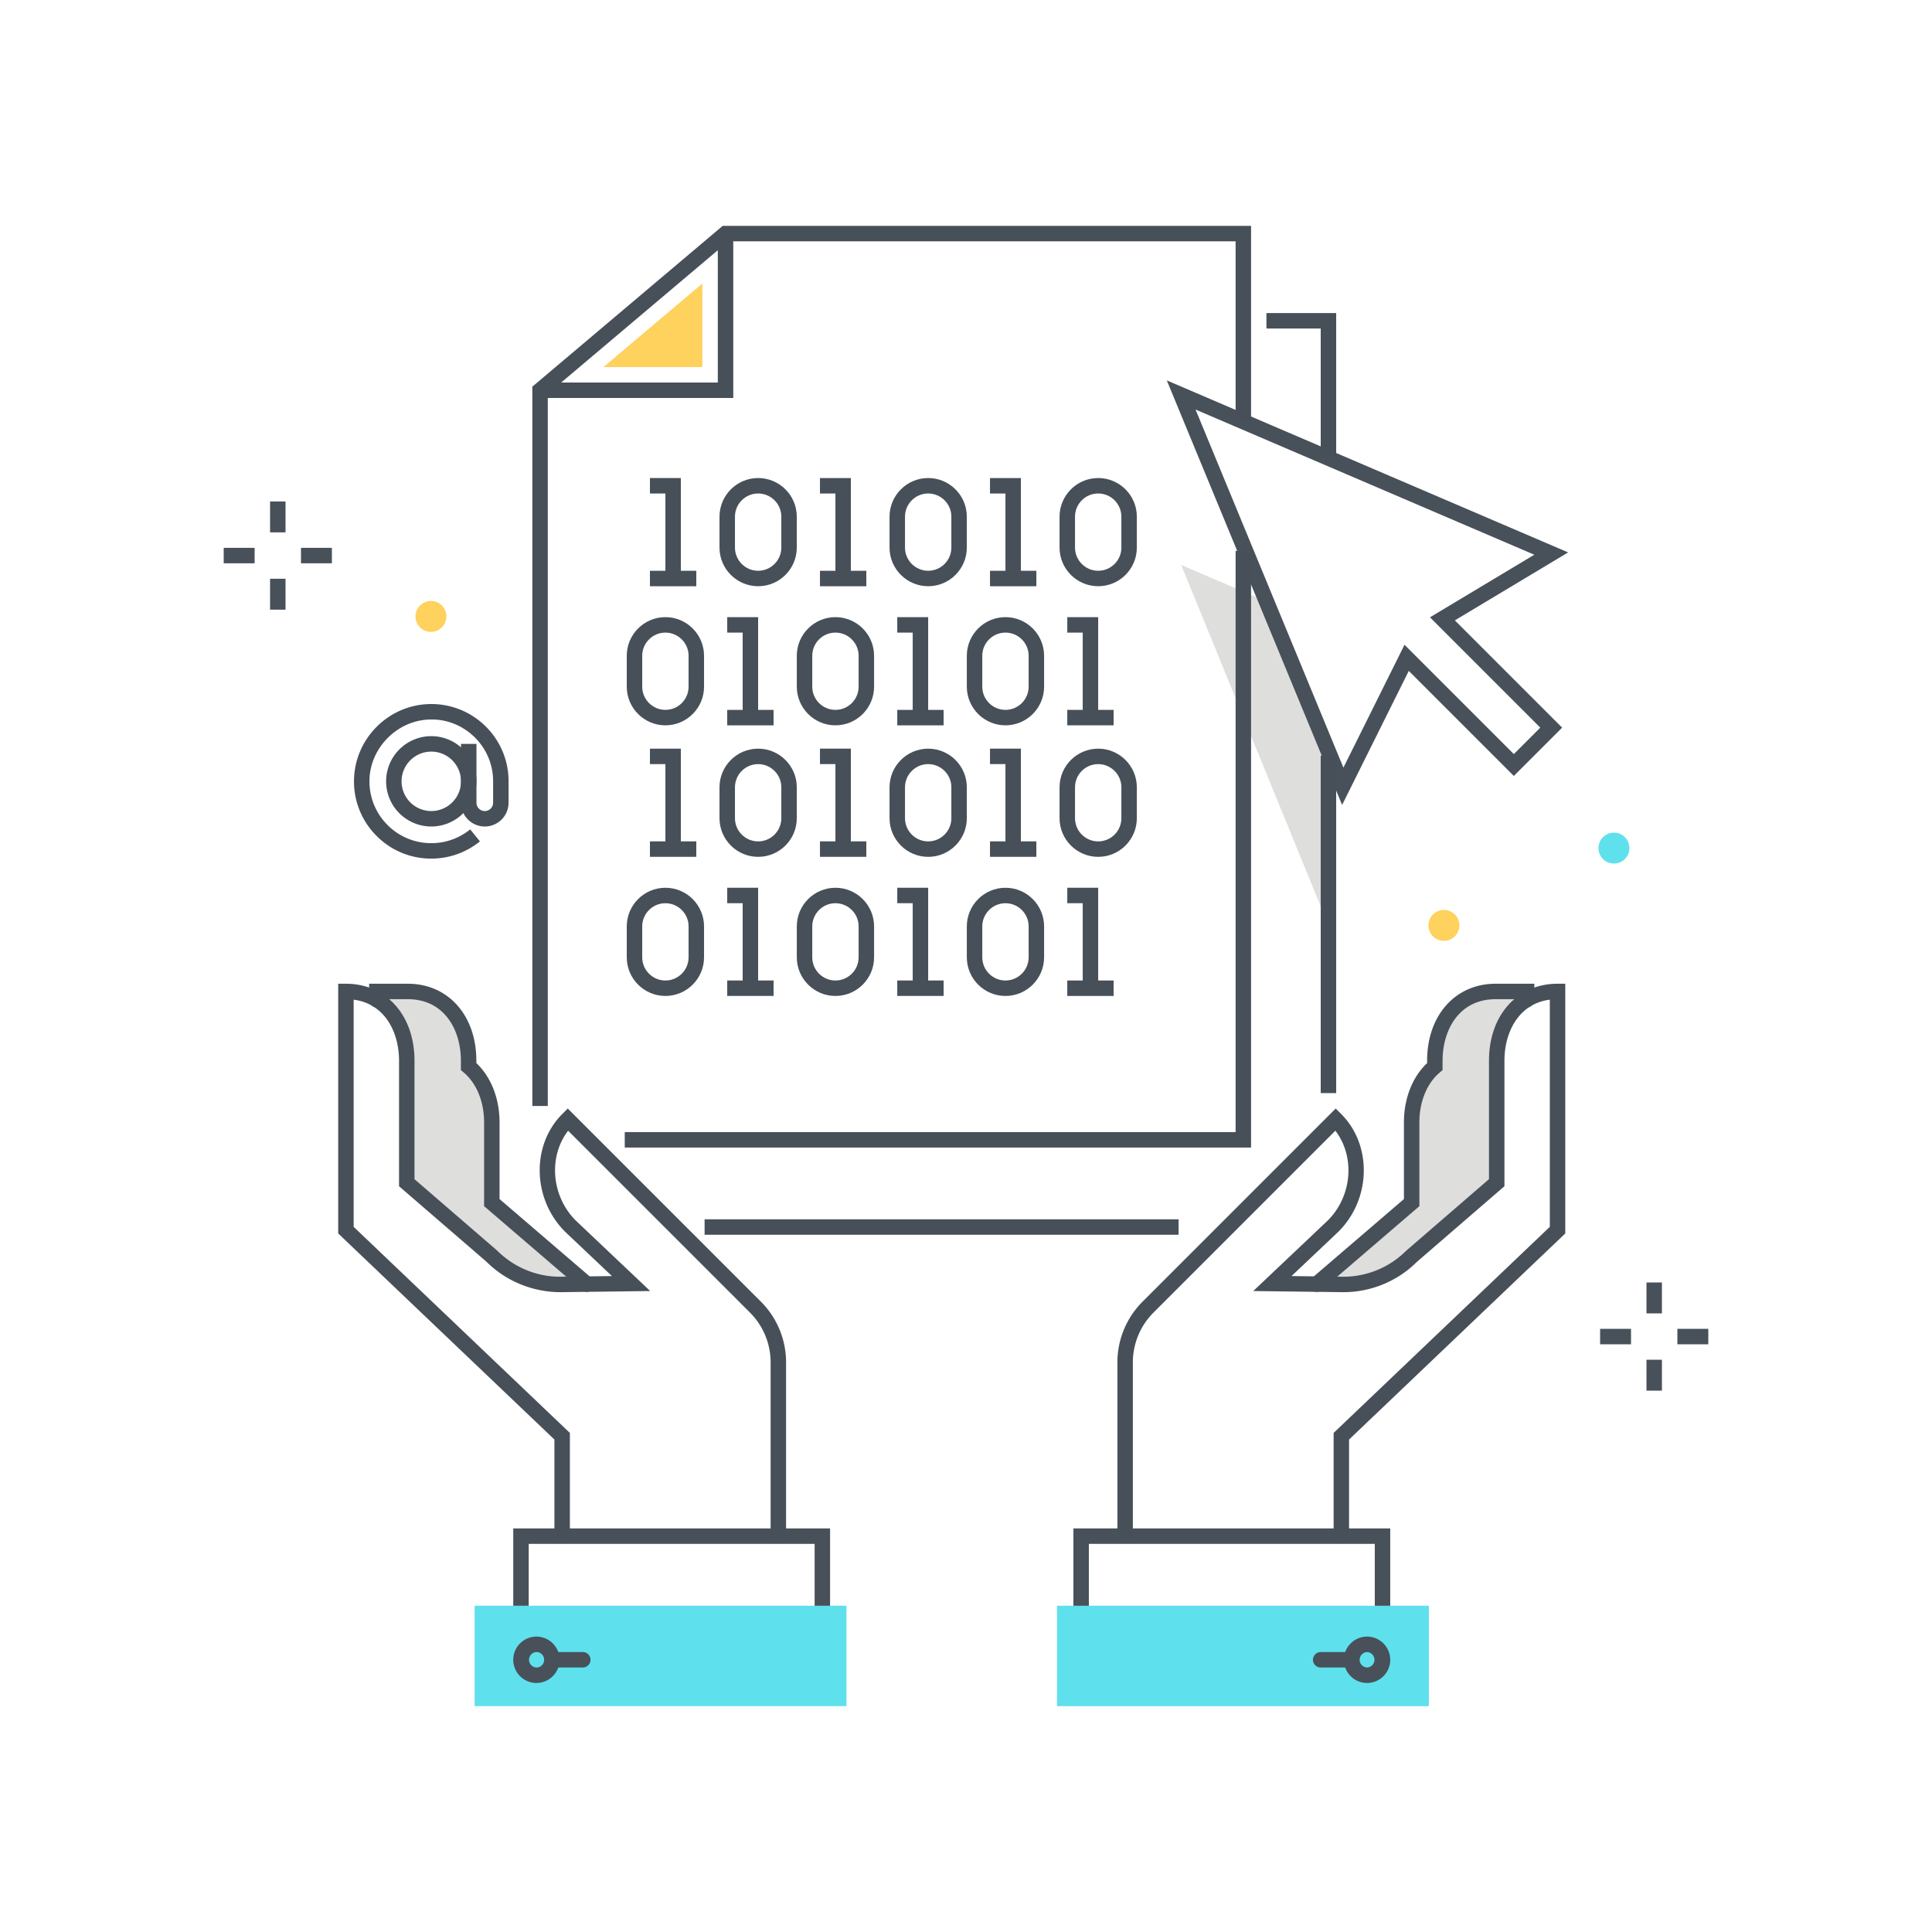 <?xml version="1.0" encoding="utf-8"?><svg xmlns="http://www.w3.org/2000/svg" width="250" height="250" viewBox="0 0 250 250"><g fill="none" fill-rule="evenodd"><path fill="#5FE0ED" d="M210.843 109.744a2 2 0 1 1-4 0 2 2 0 0 1 4 0"/><path fill="#DEDEDD" d="M171.676 96.715l-7.795-18.877-11.038-4.73 18.666 45.672.167-10.018V96.715"/><path fill="#48515A" d="M154.704 52.995l19.133 46.335 7.906-15.898 14.146 14.147 3.423-3.423-14.276-14.277 13.499-8.099-43.831-18.785zm18.965 51.166l-22.686-54.936 51.934 22.257-14.657 8.794 13.88 13.88-6.251 6.251-13.594-13.594-8.626 17.348z"/><path fill="#FFD15D" d="M188.843 119.744a2 2 0 1 1-4 0 2 2 0 0 1 4 0"/><path fill="#475059" d="M94.884 51.499h-25v-2h23V30.224h2v21.275M161.887 148.492H80.842v-2h79.045V71.278h2v77.214"/><path fill="#475059" d="M70.884 143.113h-2V50.034l24.634-20.81h68.369v25.304h-2V31.224H94.251L70.884 50.963v92.15"/><path fill="#FFD15D" d="M78.085 47.498h12.8V36.685l-12.8 10.813"/><path fill="#475059" d="M91.175 159.777h61.334v-2H91.175zM170.901 141.447h2V97.778h-2zM172.901 59.278h-2V42.51h-7.027v-2h9.027v18.768M88.102 74.857h-2v-11h-2v-2h4v13"/><path fill="#475059" d="M84.102 75.857h5.999v-2h-5.999zM98.103 63.857c-1.654 0-3 1.346-3 3v4c0 1.654 1.346 3 3 3s3-1.346 3-3v-4c0-1.654-1.346-3-3-3zm0 12c-2.757 0-5-2.243-5-5v-4c0-2.757 2.243-5 5-5s5 2.243 5 5v4c0 2.757-2.243 5-5 5zM110.102 74.857h-2v-11h-2v-2h4v13"/><path fill="#475059" d="M106.102 75.857h5.999v-2h-5.999zM120.106 63.857c-1.654 0-3 1.346-3 3v4c0 1.654 1.346 3 3 3s3-1.346 3-3v-4c0-1.654-1.346-3-3-3zm0 12c-2.757 0-5-2.243-5-5v-4c0-2.757 2.243-5 5-5s5 2.243 5 5v4c0 2.757-2.243 5-5 5zM132.104 74.857h-2v-11h-1.999v-2h3.999v13"/><path fill="#475059" d="M128.105 75.857h5.998v-2h-5.998zM142.106 63.857c-1.654 0-3 1.346-3 3v4c0 1.654 1.346 3 3 3s3-1.346 3-3v-4c0-1.654-1.346-3-3-3zm0 12c-2.757 0-5-2.243-5-5v-4c0-2.757 2.243-5 5-5s5 2.243 5 5v4c0 2.757-2.243 5-5 5zm-56.003 6c-1.654 0-3 1.346-3 3v4c0 1.654 1.346 3 3 3s3-1.346 3-3v-4c0-1.654-1.346-3-3-3zm0 12c-2.757 0-5-2.243-5-5v-4c0-2.757 2.243-5 5-5s5 2.243 5 5v4c0 2.757-2.243 5-5 5zM98.102 92.857h-2v-11h-2v-2h4v13"/><path fill="#475059" d="M94.102 93.857h5.999v-2h-5.999zM108.106 81.857c-1.654 0-3 1.346-3 3v4c0 1.654 1.346 3 3 3s3-1.346 3-3v-4c0-1.654-1.346-3-3-3zm0 12c-2.757 0-5-2.243-5-5v-4c0-2.757 2.243-5 5-5s5 2.243 5 5v4c0 2.757-2.243 5-5 5zM120.104 92.857h-2v-11h-1.999v-2h3.999v13"/><path fill="#475059" d="M116.105 93.857h5.998v-2h-5.998zM130.106 81.857c-1.654 0-3 1.346-3 3v4c0 1.654 1.346 3 3 3s3-1.346 3-3v-4c0-1.654-1.346-3-3-3zm0 12c-2.757 0-5-2.243-5-5v-4c0-2.757 2.243-5 5-5s5 2.243 5 5v4c0 2.757-2.243 5-5 5zM142.104 92.857h-2v-11h-1.999v-2h3.999v13"/><path fill="#475059" d="M138.105 93.857h5.998v-2h-5.998zM88.102 109.876h-2v-11h-2v-2h4v13"/><path fill="#475059" d="M84.102 110.876h5.999v-2h-5.999zM98.103 98.876c-1.654 0-3 1.346-3 3v4c0 1.654 1.346 3 3 3s3-1.346 3-3v-4c0-1.654-1.346-3-3-3zm0 12c-2.757 0-5-2.243-5-5v-4c0-2.757 2.243-5 5-5s5 2.243 5 5v4c0 2.757-2.243 5-5 5zM110.102 109.876h-2v-11h-2v-2h4v13"/><path fill="#475059" d="M106.102 110.876h5.999v-2h-5.999zM120.106 98.876c-1.654 0-3 1.346-3 3v4c0 1.654 1.346 3 3 3s3-1.346 3-3v-4c0-1.654-1.346-3-3-3zm0 12c-2.757 0-5-2.243-5-5v-4c0-2.757 2.243-5 5-5s5 2.243 5 5v4c0 2.757-2.243 5-5 5zM132.104 109.876h-2v-11h-1.999v-2h3.999v13"/><path fill="#475059" d="M128.105 110.876h5.998v-2h-5.998zM142.106 98.876c-1.654 0-3 1.346-3 3v4c0 1.654 1.346 3 3 3s3-1.346 3-3v-4c0-1.654-1.346-3-3-3zm0 12c-2.757 0-5-2.243-5-5v-4c0-2.757 2.243-5 5-5s5 2.243 5 5v4c0 2.757-2.243 5-5 5zm-56.003 6c-1.654 0-3 1.346-3 3v4c0 1.654 1.346 3 3 3s3-1.346 3-3v-4c0-1.654-1.346-3-3-3zm0 12c-2.757 0-5-2.243-5-5v-4c0-2.757 2.243-5 5-5s5 2.243 5 5v4c0 2.757-2.243 5-5 5zM98.102 127.876h-2v-11h-2v-2h4v13"/><path fill="#475059" d="M94.102 128.876h5.999v-2h-5.999zM108.106 116.876c-1.654 0-3 1.346-3 3v4c0 1.654 1.346 3 3 3s3-1.346 3-3v-4c0-1.654-1.346-3-3-3zm0 12c-2.757 0-5-2.243-5-5v-4c0-2.757 2.243-5 5-5s5 2.243 5 5v4c0 2.757-2.243 5-5 5zM120.104 127.876h-2v-11h-1.999v-2h3.999v13"/><path fill="#475059" d="M116.105 128.876h5.998v-2h-5.998zM130.106 116.876c-1.654 0-3 1.346-3 3v4c0 1.654 1.346 3 3 3s3-1.346 3-3v-4c0-1.654-1.346-3-3-3zm0 12c-2.757 0-5-2.243-5-5v-4c0-2.757 2.243-5 5-5s5 2.243 5 5v4c0 2.757-2.243 5-5 5zM142.104 127.876h-2v-11h-1.999v-2h3.999v13"/><path fill="#475059" d="M138.105 128.876h5.998v-2h-5.998z"/><path fill="#48515A" d="M107.412 210.776h-2v-11H68.414v11h-2v-13h40.998v13"/><path fill="#5FE0ED" d="M61.414 220.776h48.119v-12.995H61.414z"/><path fill="#48515A" d="M75.413 215.776h-3.999a1 1 0 1 1 0-2h3.999a1 1 0 0 1 0 2"/><path fill="#48515A" d="M69.414 213.776a1.001 1.001 0 0 0 0 2c.551 0 1-.449 1-1 0-.551-.449-1-1-1zm0 4c-1.655 0-3-1.346-3-3s1.345-3 3-3c1.654 0 3 1.346 3 3s-1.346 3-3 3z"/><path fill="#DEDEDD" d="M52.635 137.25v15.792l11.027 9.525a12.423 12.423 0 0 0 8.944 3.638l3.322-.042-12.286-10.545v-10.363c0-2.984-1.071-5.619-3.002-7.247v-.758c0-4.946-2.926-8.955-7.872-8.955v1.072c-1.121-.683-2.463-1.072-4.002-1.072v1.072c2.48 1.514 3.869 4.476 3.869 7.883"/><path fill="#475059" d="M75.928 167.164a.995.995 0 0 1-.651-.242l-12.635-10.844v-10.824c0-2.701-.965-5.064-2.646-6.481l-.356-.3v-1.223c0-3.96-2.125-7.956-6.872-7.956h-3.002v.074a1 1 0 1 1-2 0v-2.074h5.002c5.224 0 8.872 4.094 8.872 9.956v.312c1.913 1.814 3.002 4.587 3.002 7.692v9.905l11.938 10.246a1.001 1.001 0 0 1-.652 1.759"/><path fill="#475059" d="M100.718 199.177a1 1 0 0 1-1-1V176.32a9.121 9.121 0 0 0-2.689-6.491l-23.514-23.514c-2.563 3.33-2.198 8.435.996 11.63l9.628 9.115-11.52.146c-3.59.023-7.12-1.389-9.663-3.932l-11.321-9.775V137.25c0-3.67-1.825-7.371-5.872-7.893v29.396l27.978 26.666v12.674a1 1 0 1 1-2 0v-11.818l-27.978-26.666v-32.315h1c5.224 0 8.872 4.094 8.872 9.956v15.334l10.681 9.226c2.219 2.215 5.206 3.436 8.277 3.396l6.591-.084-6.067-5.744c-4.233-4.232-4.386-11.197-.355-15.23l.706-.707 24.975 24.974a11.104 11.104 0 0 1 3.275 7.905v21.857a1 1 0 0 1-1 1"/><path fill="#48515A" d="M179.896 210.776h-2v-11h-36.999v11h-2v-13h40.999v13"/><path fill="#5FE0ED" d="M136.776 220.776h48.12v-12.995h-48.12z"/><path fill="#48515A" d="M174.896 215.776h-3.999a1 1 0 1 1 0-2h3.999a1 1 0 1 1 0 2"/><path fill="#48515A" d="M176.896 213.776a1.001 1.001 0 0 0 0 2 1.001 1.001 0 0 0 0-2zm0 4c-1.654 0-3-1.346-3-3s1.346-3 3-3 3 1.346 3 3-1.346 3-3 3z"/><path fill="#DEDEDD" d="M193.674 137.25v15.792l-11.027 9.525a12.422 12.422 0 0 1-8.943 3.638l-3.322-.042 12.286-10.545v-10.363c0-2.984 1.071-5.619 3.002-7.247v-.758c0-4.946 2.926-8.955 7.871-8.955v1.072c1.121-.683 2.464-1.072 4.003-1.072v1.072c-2.481 1.514-3.87 4.476-3.87 7.883"/><path fill="#475059" d="M170.381 167.164a1 1 0 0 1-.651-1.759l11.937-10.246v-9.905c0-3.105 1.089-5.878 3.002-7.692v-.312c0-5.862 3.649-9.956 8.873-9.956h5.001v2.074a1 1 0 1 1-2 0v-.074h-3.001c-4.748 0-6.873 3.996-6.873 7.956v1.223l-.355.3c-1.682 1.417-2.647 3.78-2.647 6.481v10.824l-12.634 10.844a.997.997 0 0 1-.652.242"/><path fill="#475059" d="M145.591 199.177a1 1 0 0 1-1-1V176.32a11.1 11.1 0 0 1 3.276-7.905l24.974-24.974.706.707c4.032 4.033 3.878 10.998-.335 15.211l-6.087 5.763 6.591.084a11.468 11.468 0 0 0 8.224-3.346l10.734-9.276V137.25c0-5.862 3.649-9.956 8.872-9.956h1v32.315l-27.977 26.666v11.818a1 1 0 1 1-2 0v-12.674l27.977-26.666v-29.396c-4.046.522-5.872 4.223-5.872 7.893v16.249l-11.374 9.825c-2.452 2.455-5.905 3.883-9.444 3.883l-.165-.001-11.521-.146 9.648-9.134c3.177-3.177 3.541-8.281.976-11.611l-23.513 23.514a9.118 9.118 0 0 0-2.69 6.491v21.857a1 1 0 0 1-1 1M55.808 97.257a3.851 3.851 0 0 0-3.846 3.846 3.851 3.851 0 0 0 3.846 3.847 3.851 3.851 0 0 0 3.846-3.847 3.851 3.851 0 0 0-3.846-3.846zm0 9.693a5.853 5.853 0 0 1-5.846-5.847 5.853 5.853 0 0 1 5.846-5.846 5.853 5.853 0 0 1 5.846 5.846 5.853 5.853 0 0 1-5.846 5.847z"/><path fill="#475059" d="M55.808 111.103a9.916 9.916 0 0 1-7.205-3.065 9.924 9.924 0 0 1-2.787-7.324c.196-5.188 4.415-9.406 9.603-9.604a9.958 9.958 0 0 1 7.324 2.788 9.922 9.922 0 0 1 3.065 7.205v2.77a3.081 3.081 0 0 1-3.077 3.077 3.081 3.081 0 0 1-3.077-3.077v-7.616h2v7.616c0 .593.483 1.077 1.077 1.077s1.077-.484 1.077-1.077v-2.77a7.937 7.937 0 0 0-2.452-5.764c-1.58-1.521-3.662-2.33-5.86-2.23-4.081.155-7.527 3.601-7.682 7.682a7.943 7.943 0 0 0 2.23 5.86 7.937 7.937 0 0 0 5.764 2.452 7.94 7.94 0 0 0 5.034-1.782l1.26 1.553a9.96 9.96 0 0 1-6.294 2.229"/><path fill="#FFD15D" d="M57.764 79.72a2 2 0 1 1-3.999.001 2 2 0 0 1 3.999-.001"/><path fill="#48515A" d="M34.947 68.89h2v-4h-2zM34.947 78.89h2v-4h-2zM38.947 72.89h4v-2h-4zM28.947 72.89h4v-2h-4zM213.053 169.951h2v-4h-2zM213.053 179.951h2v-4h-2zM217.053 173.951h4v-2h-4zM207.053 173.951h4v-2h-4z"/></g></svg>